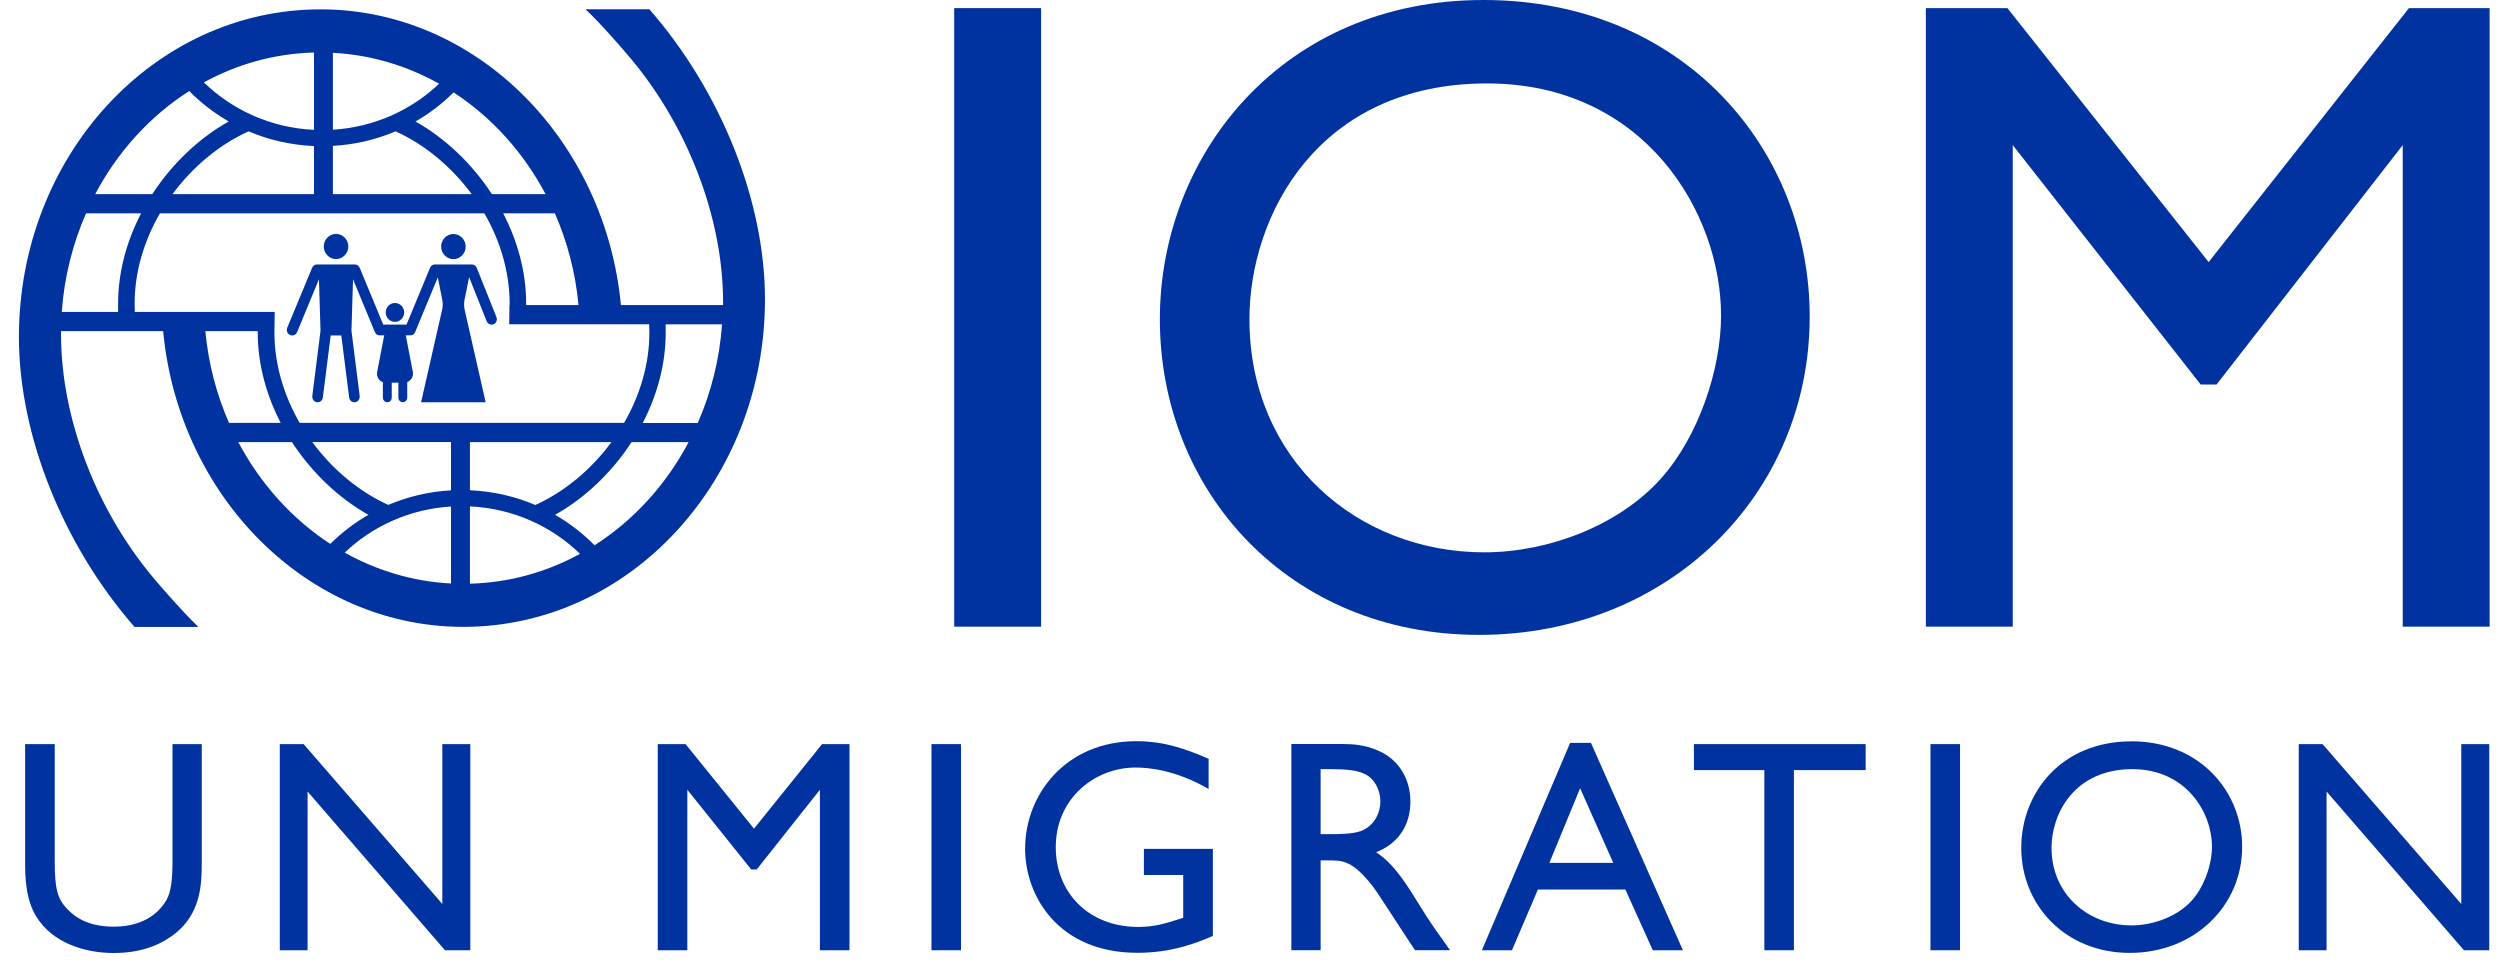 <svg width="88" height="34" viewBox="0 0 88 34" fill="none" xmlns="http://www.w3.org/2000/svg">
<path d="M36.647 0.286H33.588V22.059H36.647V0.286Z" fill="#0033A0"/>
<path d="M63.701 11.141C63.701 5.298 59.3 0 52.217 0C45.134 0 40.827 5.457 40.827 11.237C40.827 17.303 45.381 22.348 52.061 22.348C58.741 22.348 63.701 17.4 63.701 11.144V11.141ZM52.249 19.442C47.786 19.442 43.98 16.186 43.98 11.237C43.98 7.599 46.382 2.937 52.344 2.937C57.899 2.937 60.581 7.503 60.581 11.107C60.581 12.99 59.8 15.354 58.458 16.854C56.992 18.484 54.525 19.442 52.249 19.442Z" fill="#0033A0"/>
<path d="M84.794 0.286L77.744 9.225L70.661 0.286H67.79V22.059H70.849V5.108L77.464 13.535H78.023L84.576 5.108V22.059H87.635V0.286H84.794Z" fill="#0033A0"/>
<path d="M6.072 30.31C6.072 31.021 6.007 31.407 5.87 31.66C5.678 32.012 5.171 32.618 4.004 32.618C3.166 32.618 2.688 32.332 2.382 32.012C2.012 31.64 1.927 31.267 1.927 30.31V26.193H0.884V30.31C0.884 30.799 0.884 31.64 1.287 32.279C1.859 33.193 2.984 33.546 4.004 33.546C4.833 33.546 5.639 33.333 6.286 32.757C7.102 32.022 7.102 31.011 7.102 30.31V26.193H6.072V30.31Z" fill="#0033A0"/>
<path d="M15.57 31.82L10.688 26.193H9.849V33.449H10.827V27.862L15.664 33.449H16.555V26.193H15.57V31.82Z" fill="#0033A0"/>
<path d="M26.541 29.169L24.132 26.193H23.153V33.449H24.194V27.799L26.443 30.606H26.635L28.861 27.799V33.449H29.902V26.193H28.936L26.541 29.169Z" fill="#0033A0"/>
<path d="M33.828 26.193H32.788V33.449H33.828V26.193Z" fill="#0033A0"/>
<path d="M40.258 30.799H41.649V32.308C40.96 32.531 40.599 32.628 40.069 32.628C38.318 32.628 37.163 31.424 37.163 29.817C37.163 28.105 38.532 27.017 39.975 27.017C40.378 27.017 41.353 27.081 42.543 27.772V26.708C41.77 26.379 41.016 26.09 39.998 26.09C37.515 26.09 36.084 27.962 36.084 29.877C36.084 31.527 37.242 33.539 40.04 33.539C41.249 33.539 42.14 33.186 42.693 32.944V29.881H40.265V30.795L40.258 30.799Z" fill="#0033A0"/>
<path d="M48.437 30C49.223 29.691 49.646 29.052 49.646 28.211C49.646 27.476 49.285 26.754 48.511 26.422C48.056 26.219 47.611 26.189 47.27 26.189H45.456V33.446H46.486V30.286H46.762C47.26 30.286 47.611 30.286 48.323 31.201C48.557 31.51 49.564 33.096 49.808 33.446H51.04C50.543 32.744 50.361 32.498 50.052 31.999C49.499 31.104 49.096 30.436 48.44 29.997L48.437 30ZM47.897 29.255C47.611 29.362 47.048 29.362 46.889 29.362H46.486V27.074H46.805C47.432 27.074 47.77 27.117 48.037 27.243C48.375 27.403 48.589 27.795 48.589 28.211C48.589 28.604 48.388 29.062 47.9 29.255H47.897Z" fill="#0033A0"/>
<path d="M55.269 26.149L52.162 33.449H53.221L54.135 31.311H57.213L58.178 33.449H59.238L56.001 26.149H55.269ZM54.538 30.373L55.62 27.746L56.787 30.373H54.538Z" fill="#0033A0"/>
<path d="M59.625 27.107H62.105V33.449H63.145V27.107H65.671V26.193H59.625V27.107Z" fill="#0033A0"/>
<path d="M68.993 26.193H67.953V33.449H68.993V26.193Z" fill="#0033A0"/>
<path d="M75.02 26.096C72.549 26.096 71.148 27.915 71.148 29.841C71.148 31.863 72.699 33.542 74.968 33.542C77.237 33.542 78.924 31.893 78.924 29.808C78.924 27.859 77.428 26.093 75.02 26.093V26.096ZM77.139 31.713C76.642 32.255 75.803 32.574 75.026 32.574C73.508 32.574 72.214 31.49 72.214 29.841C72.214 28.627 73.03 27.074 75.059 27.074C76.947 27.074 77.861 28.597 77.861 29.797C77.861 30.426 77.594 31.211 77.139 31.713Z" fill="#0033A0"/>
<path d="M86.637 31.82L81.755 26.193H80.916V33.449H81.895V27.862L86.731 33.449H87.622V26.193H86.637V31.82Z" fill="#0033A0"/>
<path d="M11.829 9.119C12.066 9.119 12.261 8.919 12.261 8.677C12.261 8.434 12.066 8.234 11.829 8.234C11.591 8.234 11.396 8.434 11.396 8.677C11.396 8.919 11.591 9.119 11.829 9.119Z" fill="#0033A0"/>
<path d="M10.187 11.779C10.22 11.799 10.252 11.809 10.284 11.809C10.356 11.809 10.428 11.766 10.457 11.693L11.227 9.83L11.282 11.643L10.993 13.938C10.983 14.027 11.029 14.117 11.113 14.147C11.136 14.157 11.156 14.16 11.178 14.16C11.273 14.16 11.351 14.091 11.364 13.994L11.64 11.809H12.014L12.29 13.994C12.303 14.091 12.381 14.16 12.475 14.16C12.498 14.16 12.518 14.157 12.54 14.147C12.622 14.117 12.67 14.027 12.661 13.938L12.371 11.643L12.427 9.83L13.197 11.693C13.2 11.703 13.207 11.713 13.213 11.723C13.213 11.723 13.216 11.729 13.22 11.729C13.223 11.736 13.229 11.743 13.236 11.749C13.236 11.749 13.239 11.753 13.242 11.756C13.249 11.763 13.255 11.769 13.262 11.773C13.262 11.773 13.262 11.773 13.265 11.776C13.275 11.783 13.285 11.786 13.294 11.793C13.294 11.793 13.301 11.793 13.304 11.793C13.311 11.793 13.32 11.799 13.327 11.799C13.327 11.799 13.334 11.799 13.337 11.799C13.347 11.799 13.36 11.803 13.369 11.803H13.525L13.275 13.096C13.259 13.189 13.281 13.283 13.34 13.356C13.376 13.402 13.421 13.432 13.477 13.452V13.998C13.477 14.084 13.545 14.157 13.633 14.157C13.72 14.157 13.789 14.087 13.789 13.998V13.469C13.789 13.469 13.798 13.469 13.805 13.469H13.906H14.006C14.006 13.469 14.016 13.469 14.023 13.469V13.998C14.023 14.084 14.091 14.157 14.179 14.157C14.267 14.157 14.335 14.087 14.335 13.998V13.449C14.387 13.429 14.432 13.396 14.468 13.352C14.527 13.279 14.549 13.186 14.533 13.093L14.283 11.803H14.439C14.439 11.803 14.461 11.803 14.471 11.799C14.471 11.799 14.478 11.799 14.481 11.799C14.488 11.799 14.497 11.796 14.504 11.793C14.504 11.793 14.51 11.793 14.514 11.793C14.523 11.789 14.533 11.783 14.543 11.776C14.543 11.776 14.543 11.776 14.546 11.773C14.553 11.766 14.559 11.763 14.566 11.756C14.566 11.756 14.569 11.753 14.572 11.749C14.579 11.743 14.582 11.736 14.588 11.729C14.588 11.729 14.591 11.726 14.595 11.723C14.601 11.713 14.604 11.703 14.611 11.693L15.411 9.764L15.567 10.549C15.593 10.675 15.589 10.812 15.554 10.941L14.822 14.16H17.095L16.363 10.935C16.331 10.808 16.327 10.675 16.353 10.546L16.513 9.754L17.13 11.307C17.16 11.38 17.228 11.427 17.302 11.427C17.325 11.427 17.351 11.423 17.374 11.414C17.468 11.374 17.514 11.264 17.475 11.164L16.782 9.428C16.753 9.355 16.685 9.308 16.61 9.308H15.31C15.235 9.308 15.167 9.355 15.138 9.425L14.309 11.427H13.49L12.661 9.425C12.631 9.355 12.563 9.308 12.488 9.308H11.159C11.084 9.308 11.016 9.355 10.987 9.425L10.112 11.533C10.076 11.62 10.102 11.726 10.181 11.776L10.187 11.779Z" fill="#0033A0"/>
<path d="M15.96 9.122C16.197 9.122 16.392 8.922 16.392 8.68C16.392 8.437 16.197 8.237 15.96 8.237C15.723 8.237 15.528 8.437 15.528 8.68C15.528 8.922 15.723 9.122 15.96 9.122Z" fill="#0033A0"/>
<path d="M13.902 11.33C14.081 11.33 14.227 11.181 14.227 10.998C14.227 10.815 14.081 10.665 13.902 10.665C13.724 10.665 13.577 10.815 13.577 10.998C13.577 11.181 13.724 11.33 13.902 11.33Z" fill="#0033A0"/>
<path d="M26.927 10.536C26.927 7.077 25.377 3.209 22.858 0.326H20.611C21.2 0.881 22.019 1.846 22.019 1.846C24.187 4.327 25.452 7.652 25.452 10.629C25.452 10.665 25.452 10.702 25.452 10.739H21.857C21.301 4.925 16.779 0.329 11.282 0.329C5.418 0.329 0.666 5.491 0.666 11.859C0.666 15.318 2.217 19.186 4.736 22.069H6.985C6.4 21.514 5.578 20.549 5.578 20.549C3.409 18.068 2.148 14.739 2.148 11.766C2.148 11.73 2.148 11.693 2.148 11.656H5.743C6.29 17.47 10.814 22.066 16.311 22.066C22.175 22.066 26.927 16.904 26.927 10.536ZM16.542 20.546V17.825C18.053 17.895 19.415 18.52 20.416 19.495C19.246 20.137 17.933 20.509 16.542 20.546ZM16.542 17.257V15.564H21.522C20.8 16.542 19.854 17.32 18.843 17.776C18.135 17.473 17.358 17.293 16.542 17.257ZM20.927 19.192C20.517 18.776 20.049 18.417 19.539 18.121C20.566 17.549 21.522 16.651 22.23 15.564H24.239C23.446 17.064 22.302 18.318 20.93 19.192H20.927ZM25.416 11.417C25.328 12.651 25.029 13.821 24.561 14.889H22.624C23.128 13.918 23.433 12.83 23.433 11.706C23.433 11.65 23.433 11.51 23.433 11.417H25.416ZM20.364 10.739H18.521C18.521 10.722 18.521 10.705 18.521 10.692C18.521 9.568 18.216 8.48 17.712 7.509H19.532C19.968 8.507 20.257 9.595 20.364 10.739ZM19.204 6.834H17.315C16.607 5.747 15.651 4.849 14.624 4.277C15.118 3.994 15.57 3.648 15.966 3.253C17.306 4.124 18.424 5.361 19.204 6.834ZM11.718 1.859C13.06 1.929 14.328 2.315 15.456 2.947C14.478 3.878 13.168 4.476 11.718 4.566V1.859ZM11.718 5.135C12.498 5.092 13.242 4.912 13.925 4.623C14.933 5.078 15.882 5.857 16.604 6.834H11.718V5.138V5.135ZM11.052 1.849V4.57C9.54 4.5 8.178 3.874 7.177 2.9C8.347 2.258 9.66 1.886 11.052 1.849ZM11.052 5.142V6.834H6.072C6.793 5.857 7.739 5.078 8.75 4.623C9.459 4.925 10.236 5.105 11.052 5.142ZM6.663 3.206C7.073 3.622 7.541 3.981 8.051 4.277C7.024 4.849 6.068 5.747 5.36 6.834H3.351C4.144 5.334 5.288 4.081 6.66 3.206H6.663ZM2.174 10.981C2.262 9.748 2.561 8.577 3.029 7.509H4.967C4.463 8.48 4.157 9.568 4.157 10.692C4.157 10.748 4.157 10.888 4.157 10.981H2.174ZM4.745 10.981C4.745 10.895 4.739 10.765 4.739 10.692C4.739 9.558 5.077 8.464 5.63 7.509H17.049C17.602 8.464 17.939 9.555 17.939 10.692C17.939 10.705 17.939 10.722 17.939 10.739H17.933L17.923 11.414H22.851C22.851 11.5 22.858 11.63 22.858 11.703C22.858 12.837 22.52 13.931 21.967 14.886H10.548C9.998 13.931 9.66 12.84 9.66 11.703C9.66 11.69 9.66 11.673 9.66 11.656L9.67 10.981H4.742H4.745ZM7.229 11.656H9.072C9.072 11.673 9.072 11.69 9.072 11.703C9.072 12.827 9.378 13.915 9.881 14.886H8.061C7.625 13.891 7.336 12.804 7.229 11.656ZM8.389 15.564H10.278C10.987 16.651 11.942 17.549 12.969 18.121C12.475 18.404 12.024 18.75 11.627 19.146C10.288 18.274 9.17 17.037 8.389 15.564ZM15.875 20.539C14.533 20.469 13.265 20.084 12.134 19.452C13.112 18.52 14.422 17.919 15.875 17.829V20.536V20.539ZM15.875 17.26C15.095 17.303 14.351 17.483 13.668 17.772C12.657 17.317 11.711 16.538 10.993 15.561H15.875V17.257V17.26Z" fill="#0033A0"/>
</svg>

